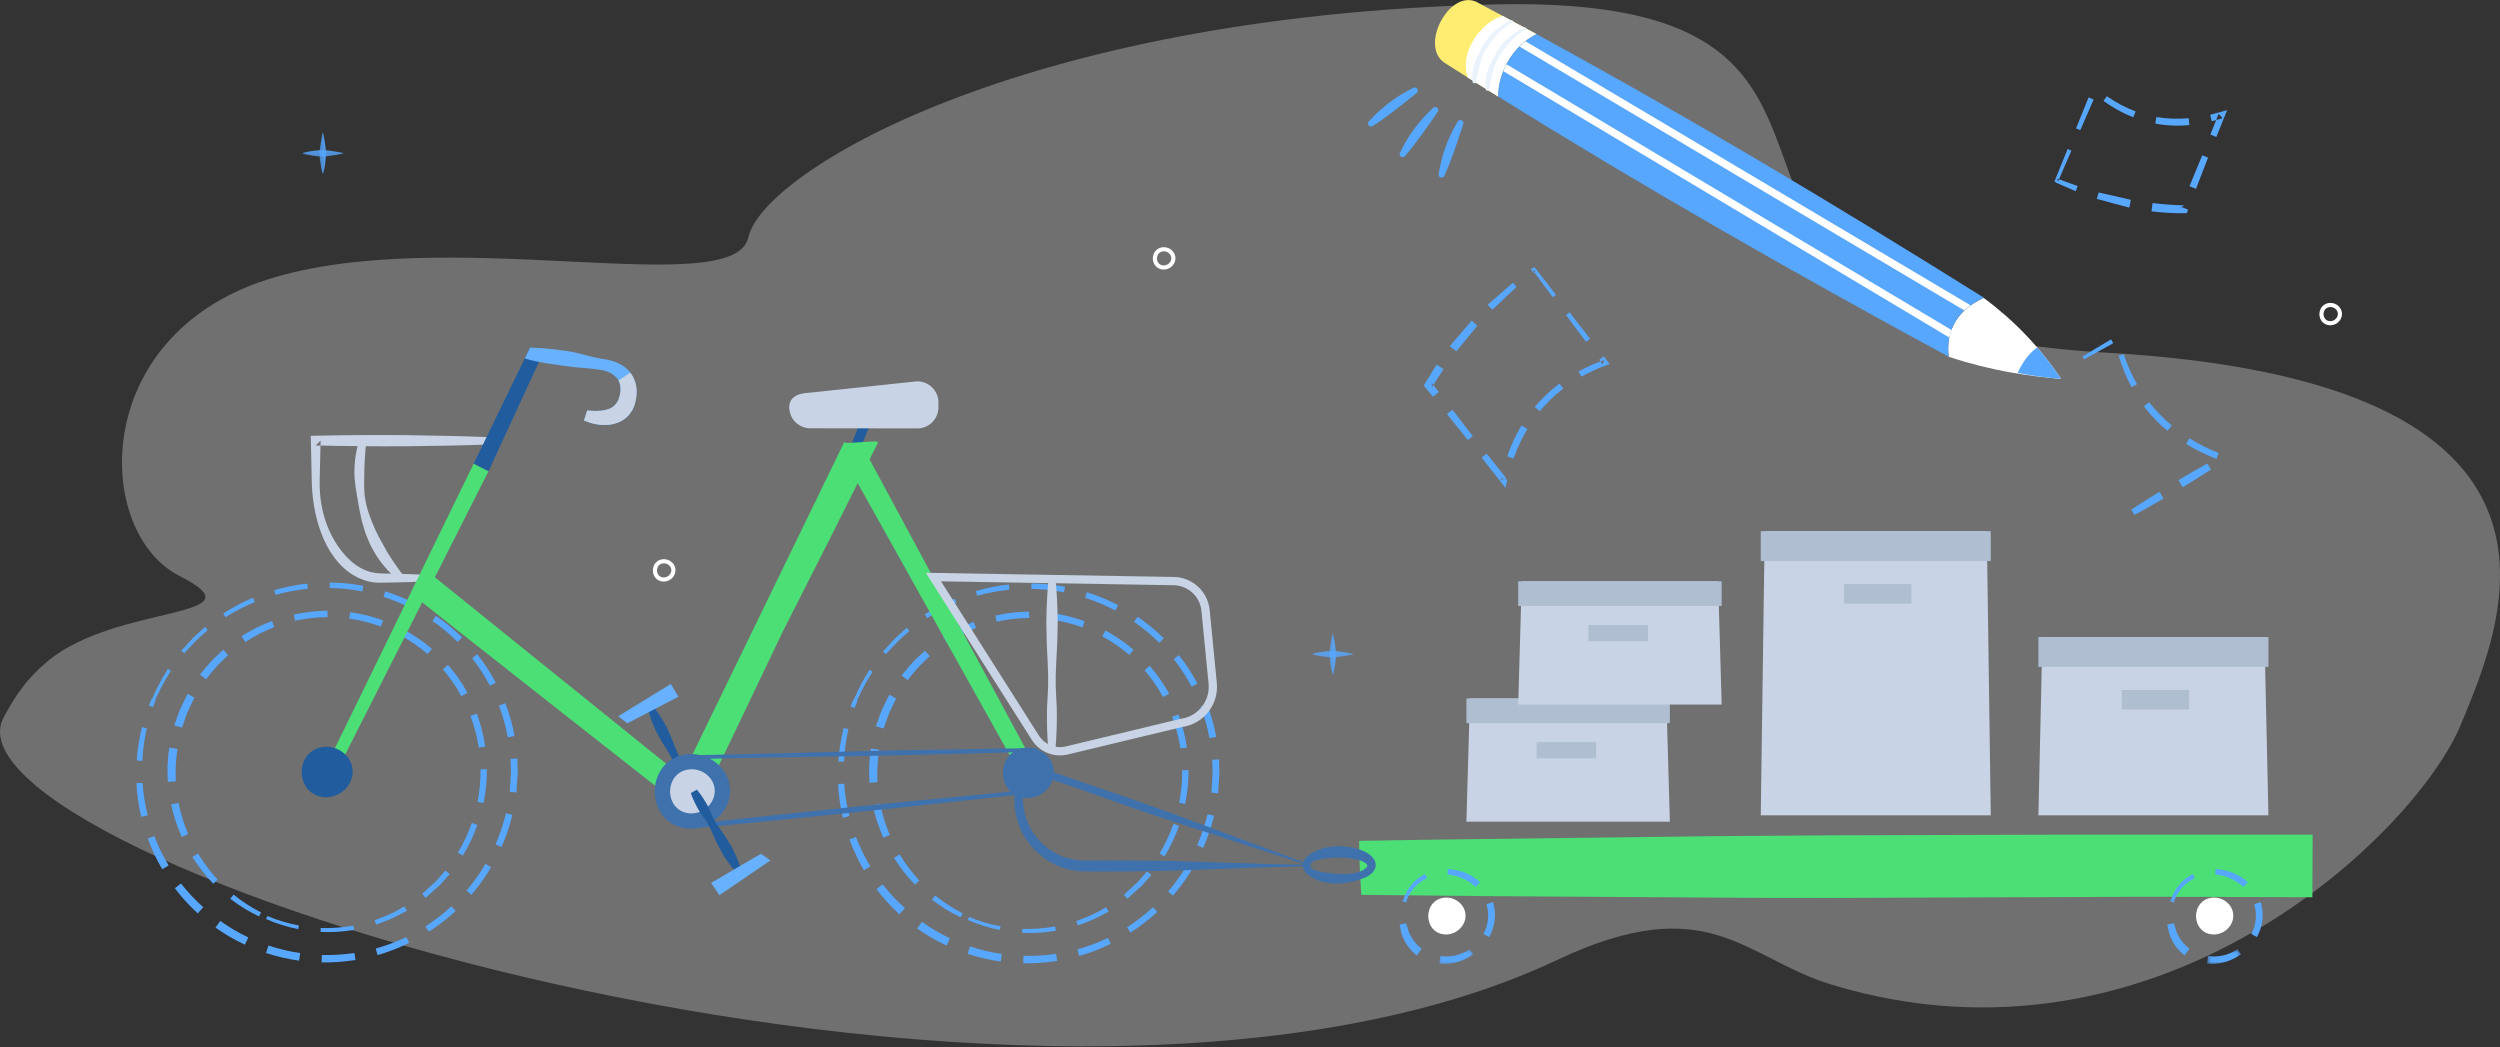 <?xml version="1.0" encoding="UTF-8"?>
<svg width="604px" height="253px" viewBox="0 0 604 253" version="1.1" xmlns="http://www.w3.org/2000/svg" xmlns:xlink="http://www.w3.org/1999/xlink">
    <rect x="0" y="0" width="604" height="253" fill="#333333" stroke="none"/>
    <!-- Generator: Sketch 47.1 (45422) - http://www.bohemiancoding.com/sketch -->
    <title>illu 6</title>
    <desc>Created with Sketch.</desc>
    <defs>
        <polygon id="path-1" points="0.423 4.039 8.609 4.039 8.609 0.484 0.423 0.484"></polygon>
        <polygon id="path-3" points="0.758 4.039 8.944 4.039 8.944 0.484 0.758 0.484 0.758 4.039"></polygon>
        <polygon id="path-5" points="0 232.896 533.385 232.896 533.385 0.019 0 0.019"></polygon>
        <polygon id="path-7" points="1.736 9.965 0.107 9.965 0.107 0.088 1.736 0.088 1.736 9.965"></polygon>
        <polygon id="path-9" points="0.055 1.77 0.055 0.14 9.931 0.14 9.931 1.77 0.055 1.77"></polygon>
        <polygon id="path-11" points="1.736 9.965 0.107 9.965 0.107 0.088 1.736 0.088 1.736 9.965"></polygon>
        <polygon id="path-13" points="0.057 1.77 0.057 0.14 9.931 0.14 9.931 1.77 0.057 1.77"></polygon>
    </defs>
    <g id="Kilt---landing-page" stroke="none" stroke-width="1" fill="none" fill-rule="evenodd">
        <g id="Kilt---Landing---Green" transform="translate(-328, -1688)">
            <g id="illu-6" transform="translate(630, 1814.5) scale(-1, 1) translate(-630, -1814.5) translate(328, 1688)">
                <path d="M603.042,173.157 C601.281,170.022 598.608,164.783 592.33,159.618 C575.544,145.808 540.018,149.589 560.618,139.161 C581.216,128.733 582.589,81.376 539.475,67.561 C496.364,53.747 426.66,73.088 423.195,57.333 C419.728,41.578 357.701,3.952 243.488,1.076 C129.274,-1.8 217.907,78.312 95.493,85.179 C-26.919,92.048 -0.489,150.816 9.389,174.915 C20.046,200.915 82.121,261.915 161.41,237.915 C182.478,231.538 191.128,214.608 227.77,231.915 C354.804,291.915 622.002,206.915 603.042,173.157" id="Fill-1" fill="#FFFFFF" opacity="0.3"></path>
                <g id="Group-273" transform="translate(38, 0)">
                    <path d="M398.212,190.226 C398.733,188.494 399.444,186.857 400.32,185.304 C400.785,184.54 401.314,183.809 401.747,183.031 C402.178,182.25 402.534,181.433 402.861,180.601 L403.836,178.098 C404.184,177.277 404.55,176.462 404.939,175.661 C405.77,174.086 406.718,172.569 407.804,171.122 L409.316,171.887 C408.805,173.623 408.153,175.29 407.387,176.899 C406.975,177.689 406.541,178.468 406.089,179.238 L404.667,181.512 C404.195,182.273 403.751,183.045 403.383,183.859 C403.017,184.67 402.746,185.532 402.41,186.361 C401.69,187.991 400.801,189.538 399.723,190.989 L398.212,190.226 Z" id="Fill-1" fill="#215D9E"></path>
                    <polygon id="Fill-3" fill="#67B1FF" points="403.943 165.253 416.642 173.041 414.451 174.758 402.077 168.315"></polygon>
                    <path d="M464.092,138.825 C466.203,138.756 468.314,138.653 470.426,138.615 L473.594,138.548 C474.651,138.529 475.514,138.445 476.452,138.199 C480.152,137.215 483.066,134.152 485.13,130.732 C487.206,127.258 488.406,123.191 488.688,119.08 C488.864,117.042 488.723,114.936 488.695,112.805 L488.538,106.447 L489.716,107.626 C482.561,107.791 475.405,107.854 468.249,107.823 L457.515,107.66 C453.937,107.585 450.358,107.484 446.781,107.349 L446.779,105.652 C450.357,105.509 453.934,105.398 457.512,105.314 L468.246,105.125 C475.401,105.075 482.557,105.12 489.713,105.267 L490.915,105.291 L490.891,106.444 L490.749,112.803 C490.687,114.905 490.721,117.045 490.517,119.232 C490.097,123.551 489.1,127.871 487.045,131.81 C486.028,133.777 484.685,135.606 483.022,137.16 C481.352,138.693 479.291,139.895 477.019,140.454 C475.911,140.746 474.65,140.818 473.597,140.776 L470.429,140.717 C468.317,140.684 466.205,140.586 464.093,140.524 L464.092,138.825 Z" id="Fill-5" fill="#C8D4E5"></path>
                    <path d="M479.126,106.236 C480.15,109.231 480.485,112.307 480.341,115.394 L480.087,117.689 C479.95,118.447 479.817,119.205 479.714,119.962 C479.428,121.467 479.228,122.985 478.875,124.485 C478.616,126.008 478.098,127.467 477.657,128.955 C477.066,130.384 476.511,131.844 475.698,133.172 C474.192,135.897 472.056,138.21 469.793,140.256 L468.573,139.078 C470.281,136.679 471.991,134.366 473.318,131.81 C474.779,129.346 476.002,126.72 476.921,123.96 C477.408,122.587 477.694,121.149 477.902,119.707 C477.965,118.979 477.997,118.248 478.028,117.523 L478.002,115.339 C477.993,112.45 477.83,109.515 477.493,106.687 L479.126,106.236 Z" id="Fill-7" fill="#C8D4E5"></path>
                    <polygon id="Fill-9" fill="#215D9E" points="363.549 115.269 361.307 116.187 353.895 97.957 356.137 97.038"></polygon>
                    <path d="M370.231,103.474 L344.377,103.506 C341.563,103.509 339.278,101.223 339.274,98.399 L339.273,97.26 C339.269,94.346 341.686,92.019 344.587,92.144 L370.445,94.878 C373.494,95.009 375.744,96.154 375.256,99.178 C374.856,101.651 372.73,103.47 370.231,103.474" id="Fill-11" fill="#C8D4E5"></path>
                    <path d="M359.528,171.065 L359.085,169.922 L358.974,169.636 L358.919,169.494 L358.891,169.422 L358.884,169.405 L358.881,169.396 L358.878,169.391 C358.924,169.37 358.776,169.433 358.98,169.346 L358.979,169.344 L358.964,169.307 L358.717,168.744 C358.382,167.997 358.029,167.256 357.655,166.528 C356.906,165.07 356.078,163.654 355.177,162.286 L355.908,161.806 C356.814,163.208 357.644,164.658 358.39,166.152 C358.766,166.897 359.117,167.654 359.451,168.418 L359.697,168.994 L359.712,169.029 L359.713,169.032 C359.916,168.946 359.771,169.011 359.816,168.992 L359.818,168.996 L359.822,169.005 L359.83,169.023 L359.858,169.094 L359.918,169.241 L360.039,169.53 L360.519,170.691 L359.528,171.065 Z" id="Fill-13" fill="#57A7FF"></path>
                    <path d="M351.979,158.027 L349.248,155.119 C348.794,154.633 348.266,154.224 347.78,153.772 L346.292,152.446 L346.929,151.669 L348.439,153.039 C348.932,153.505 349.465,153.931 349.927,154.43 L352.686,157.428 L351.979,158.027 Z" id="Fill-15" fill="#57A7FF"></path>
                    <path d="M341.987,149.335 C339.745,147.909 337.379,146.684 334.926,145.674 L335.362,144.626 C337.866,145.685 340.277,146.963 342.556,148.443 L341.987,149.335 Z" id="Fill-17" fill="#57A7FF"></path>
                    <path d="M329.912,143.942 C327.36,143.223 324.746,142.729 322.113,142.472 L322.24,141.214 C324.948,141.502 327.626,142.037 330.237,142.799 L329.912,143.942 Z" id="Fill-19" fill="#57A7FF"></path>
                    <path d="M316.822,142.276 C314.178,142.318 311.539,142.597 308.944,143.105 L308.685,141.755 C311.362,141.245 314.084,140.973 316.809,140.96 L316.822,142.276 Z" id="Fill-21" fill="#57A7FF"></path>
                    <path d="M303.825,144.427 C301.308,145.237 298.862,146.266 296.523,147.5 L295.852,146.211 C298.271,144.952 300.802,143.905 303.402,143.086 L303.825,144.427 Z" id="Fill-23" fill="#57A7FF"></path>
                    <path d="M292.002,150.239 C289.825,151.74 287.788,153.432 285.915,155.305 L284.844,154.212 C286.786,152.292 288.91,150.547 291.166,149.011 L292.002,150.239 Z" id="Fill-25" fill="#57A7FF"></path>
                    <path d="M282.411,159.247 C280.782,161.326 279.343,163.554 278.112,165.894 L276.693,165.136 C277.983,162.721 279.487,160.42 281.189,158.277 L282.411,159.247 Z" id="Fill-27" fill="#57A7FF"></path>
                    <path d="M275.931,170.706 C274.982,173.171 274.288,175.73 273.797,178.328 L272.159,178.024 C272.649,175.323 273.409,172.671 274.402,170.112 L275.931,170.706 Z" id="Fill-29" fill="#57A7FF"></path>
                    <path d="M273.133,183.574 L273.066,185.557 C273.034,186.217 273.012,186.878 273.079,187.536 L273.325,191.494 L271.714,191.685 L271.444,187.578 C271.374,186.892 271.394,186.207 271.425,185.522 L271.488,183.465 L273.133,183.574 Z" id="Fill-31" fill="#57A7FF"></path>
                    <path d="M274.245,196.703 C274.86,199.276 275.701,201.795 276.764,204.217 L275.322,204.856 C274.212,202.351 273.332,199.745 272.686,197.08 L274.245,196.703 Z" id="Fill-33" fill="#57A7FF"></path>
                    <path d="M279.176,208.926 C280.518,211.205 282.058,213.37 283.775,215.382 L282.603,216.391 C280.824,214.314 279.224,212.081 277.83,209.727 L279.176,208.926 Z" id="Fill-35" fill="#57A7FF"></path>
                    <path d="M287.435,219.19 C289.38,220.979 291.479,222.605 293.7,224.037 L292.885,225.315 C290.586,223.841 288.414,222.167 286.4,220.323 L287.435,219.19 Z" id="Fill-37" fill="#57A7FF"></path>
                    <path d="M298.311,226.606 C299.517,227.136 300.71,227.708 301.95,228.156 C303.183,228.618 304.437,229.022 305.709,229.371 L305.268,230.961 C303.953,230.586 302.656,230.153 301.381,229.659 C300.1,229.178 298.875,228.575 297.631,228.011 L298.311,226.606 Z" id="Fill-39" fill="#57A7FF"></path>
                    <path d="M310.862,230.454 C313.465,230.84 316.108,231.007 318.733,230.933 L318.773,232.733 C316.033,232.78 313.3,232.577 310.6,232.144 L310.862,230.454 Z" id="Fill-41" fill="#57A7FF"></path>
                    <path d="M323.966,230.479 C326.568,230.1 329.136,229.491 331.627,228.656 L332.22,230.463 C329.616,231.315 326.937,231.931 324.224,232.308 L323.966,230.479 Z" id="Fill-43" fill="#57A7FF"></path>
                    <path d="M336.497,226.694 C338.871,225.568 341.142,224.229 343.278,222.7 L344.426,224.326 C342.184,225.908 339.802,227.29 337.316,228.449 L336.497,226.694 Z" id="Fill-45" fill="#57A7FF"></path>
                    <path d="M347.371,219.407 C348.333,218.511 349.306,217.623 350.194,216.656 C351.094,215.699 351.948,214.697 352.757,213.66 L354.245,214.811 C353.417,215.904 352.541,216.963 351.614,217.977 C350.697,219.003 349.699,219.942 348.708,220.893 L347.371,219.407 Z" id="Fill-47" fill="#57A7FF"></path>
                    <path d="M355.739,209.316 C357.098,207.058 358.257,204.677 359.202,202.21 L360.778,202.803 C359.835,205.376 358.666,207.868 357.286,210.239 L355.739,209.316 Z" id="Fill-49" fill="#57A7FF"></path>
                    <path d="M360.798,197.173 C361.446,194.61 361.867,191.986 362.043,189.346 L363.529,189.435 C363.387,192.169 362.991,194.892 362.357,197.558 L360.798,197.173 Z" id="Fill-51" fill="#57A7FF"></path>
                    <path d="M362.091,184.05 C361.963,181.398 361.609,178.754 361.02,176.164 L362.172,175.886 C362.838,178.532 363.265,181.24 363.461,183.966 L362.091,184.05 Z" id="Fill-53" fill="#57A7FF"></path>
                    <path d="M332.193,222.259 C329.706,223.352 327.096,224.16 324.431,224.685 L324.265,223.807 C326.875,223.327 329.435,222.568 331.878,221.524 L332.193,222.259 Z" id="Fill-55" fill="#57A7FF"></path>
                    <path d="M319.046,225.359 C318.363,225.375 317.687,225.428 317,225.412 C316.321,225.402 315.641,225.378 314.962,225.335 C313.604,225.249 312.252,225.094 310.908,224.868 L311.087,223.837 C312.391,224.071 313.707,224.239 315.03,224.337 C315.692,224.386 316.353,224.42 317.016,224.434 C317.673,224.459 318.339,224.413 318.999,224.406 L319.046,225.359 Z" id="Fill-57" fill="#57A7FF"></path>
                    <path d="M305.618,223.579 C304.349,223.085 303.041,222.681 301.803,222.108 C300.56,221.547 299.347,220.921 298.171,220.231 L298.78,219.197 C299.913,219.879 301.082,220.5 302.28,221.058 C303.474,221.629 304.737,222.031 305.962,222.527 L305.618,223.579 Z" id="Fill-59" fill="#57A7FF"></path>
                    <path d="M293.668,217.145 L290.619,214.406 C290.085,213.974 289.672,213.419 289.202,212.925 L287.83,211.4 L288.874,210.546 L290.184,212.031 C290.634,212.513 291.024,213.054 291.536,213.477 L294.454,216.16 L293.668,217.145 Z" id="Fill-61" fill="#57A7FF"></path>
                    <path d="M284.665,206.93 C283.241,204.592 282.06,202.104 281.141,199.522 L282.499,199.041 C283.367,201.536 284.49,203.943 285.849,206.21 L284.665,206.93 Z" id="Fill-63" fill="#57A7FF"></path>
                    <path d="M279.665,194.246 C279.108,191.562 278.837,188.806 278.853,186.069 L280.385,186.076 C280.353,188.724 280.595,191.357 281.112,193.95 L279.665,194.246 Z" id="Fill-65" fill="#57A7FF"></path>
                    <path d="M279.253,180.591 C279.649,177.87 280.331,175.191 281.285,172.612 L282.807,173.185 C281.878,175.65 281.204,178.215 280.807,180.824 L279.253,180.591 Z" id="Fill-67" fill="#57A7FF"></path>
                    <path d="M283.544,167.603 C284.85,165.184 286.435,162.918 288.243,160.847 L289.482,161.934 C287.759,163.916 286.268,166.098 285.006,168.404 L283.544,167.603 Z" id="Fill-69" fill="#57A7FF"></path>
                    <path d="M292.138,156.981 C294.225,155.186 296.51,153.631 298.93,152.339 L299.681,153.747 C297.366,154.995 295.184,156.495 293.197,158.217 L292.138,156.981 Z" id="Fill-71" fill="#57A7FF"></path>
                    <path d="M303.937,150.102 C306.512,149.164 309.186,148.496 311.902,148.119 L312.115,149.661 C309.511,150.028 306.945,150.677 304.475,151.586 L303.937,150.102 Z" id="Fill-73" fill="#57A7FF"></path>
                    <path d="M317.364,147.762 C320.107,147.791 322.838,148.108 325.51,148.709 L325.182,150.188 C322.614,149.619 319.981,149.321 317.354,149.302 L317.364,147.762 Z" id="Fill-75" fill="#57A7FF"></path>
                    <path d="M330.766,150.248 C333.336,151.204 335.808,152.437 338.122,153.918 L337.211,155.332 C335.014,153.886 332.663,152.676 330.209,151.725 L330.766,150.248 Z" id="Fill-77" fill="#57A7FF"></path>
                    <path d="M342.53,157.196 C343.524,158.147 344.585,159.034 345.512,160.056 C346.453,161.06 347.337,162.118 348.166,163.219 L346.692,164.327 C345.91,163.273 345.072,162.258 344.188,161.285 C343.319,160.299 342.319,159.445 341.384,158.522 L342.53,157.196 Z" id="Fill-79" fill="#57A7FF"></path>
                    <path d="M351.167,167.841 L352.965,171.569 C353.243,172.199 353.441,172.863 353.684,173.509 L354.376,175.461 L352.507,176.017 L351.862,174.16 C351.637,173.545 351.455,172.913 351.195,172.311 L349.515,168.755 L351.167,167.841 Z" id="Fill-81" fill="#57A7FF"></path>
                    <path d="M355.588,180.843 C355.796,182.208 355.941,183.584 355.986,184.964 C356.059,186.341 355.968,187.728 355.919,189.108 L354.006,188.987 C354.028,187.674 354.095,186.368 354.001,185.056 C353.923,183.746 353.805,182.439 353.617,181.141 L355.588,180.843 Z" id="Fill-83" fill="#57A7FF"></path>
                    <path d="M355.138,194.566 C354.557,197.261 353.696,199.891 352.576,202.404 L351.031,201.726 C352.062,199.303 352.843,196.774 353.353,194.194 L355.138,194.566 Z" id="Fill-85" fill="#57A7FF"></path>
                    <path d="M350.001,207.254 C348.546,209.583 346.86,211.769 344.941,213.728 L343.902,212.73 C345.691,210.794 347.291,208.682 348.643,206.418 L350.001,207.254 Z" id="Fill-87" fill="#57A7FF"></path>
                    <path d="M340.855,217.36 C338.69,219.025 336.35,220.459 333.89,221.624 L333.42,220.663 C335.78,219.462 338.008,218.01 340.056,216.343 L340.855,217.36 Z" id="Fill-89" fill="#57A7FF"></path>
                    <path d="M529.044,170.851 L528.602,169.708 L528.491,169.421 L528.436,169.279 L528.408,169.207 L528.402,169.191 L528.399,169.181 L528.398,169.176 C528.442,169.156 528.294,169.218 528.497,169.131 L528.497,169.129 L528.481,169.092 L528.234,168.528 C527.898,167.782 527.547,167.041 527.171,166.312 C526.424,164.856 525.596,163.438 524.694,162.072 L525.426,161.591 C526.331,162.994 527.161,164.444 527.908,165.937 C528.284,166.681 528.635,167.439 528.968,168.204 L529.215,168.779 L529.229,168.815 L529.231,168.816 C529.433,168.732 529.288,168.795 529.333,168.776 L529.335,168.781 L529.339,168.789 L529.346,168.807 L529.376,168.88 L529.436,169.026 L529.557,169.314 L530.037,170.476 L529.044,170.851 Z" id="Fill-91" fill="#57A7FF"></path>
                    <path d="M521.497,157.812 L518.765,154.905 C518.311,154.419 517.783,154.009 517.298,153.558 L515.81,152.23 L516.447,151.453 L517.956,152.824 C518.45,153.291 518.983,153.715 519.443,154.216 L522.204,157.213 L521.497,157.812 Z" id="Fill-93" fill="#57A7FF"></path>
                    <path d="M511.505,149.119 C509.263,147.693 506.896,146.47 504.444,145.459 L504.88,144.41 C507.383,145.469 509.795,146.747 512.074,148.228 L511.505,149.119 Z" id="Fill-95" fill="#57A7FF"></path>
                    <path d="M499.43,143.726 C496.878,143.009 494.264,142.515 491.632,142.258 L491.758,141 C494.465,141.288 497.144,141.823 499.754,142.585 L499.43,143.726 Z" id="Fill-97" fill="#57A7FF"></path>
                    <path d="M486.34,142.062 C483.696,142.104 481.057,142.381 478.462,142.891 L478.203,141.54 C480.879,141.031 483.602,140.757 486.327,140.744 L486.34,142.062 Z" id="Fill-99" fill="#57A7FF"></path>
                    <path d="M473.342,144.213 C470.825,145.023 468.379,146.052 466.041,147.286 L465.37,145.996 C467.789,144.738 470.318,143.69 472.92,142.872 L473.342,144.213 Z" id="Fill-101" fill="#57A7FF"></path>
                    <path d="M461.52,150.024 C459.342,151.525 457.306,153.218 455.433,155.091 L454.362,153.996 C456.303,152.078 458.427,150.332 460.684,148.797 L461.52,150.024 Z" id="Fill-103" fill="#57A7FF"></path>
                    <path d="M451.929,159.032 C450.3,161.112 448.86,163.34 447.63,165.678 L446.21,164.921 C447.501,162.505 449.005,160.206 450.706,158.061 L451.929,159.032 Z" id="Fill-105" fill="#57A7FF"></path>
                    <path d="M445.447,170.492 C444.5,172.957 443.806,175.516 443.315,178.113 L441.677,177.808 C442.166,175.108 442.927,172.457 443.92,169.898 L445.447,170.492 Z" id="Fill-107" fill="#57A7FF"></path>
                    <path d="M442.651,183.36 L442.584,185.341 C442.552,186.002 442.53,186.663 442.597,187.322 L442.843,191.279 L441.231,191.471 L440.962,187.363 C440.892,186.678 440.912,185.993 440.943,185.306 L441.006,183.249 L442.651,183.36 Z" id="Fill-109" fill="#57A7FF"></path>
                    <path d="M443.763,196.489 C444.378,199.06 445.219,201.579 446.282,204.001 L444.839,204.642 C443.73,202.135 442.85,199.529 442.204,196.865 L443.763,196.489 Z" id="Fill-111" fill="#57A7FF"></path>
                    <path d="M448.694,208.712 C450.035,210.991 451.576,213.154 453.293,215.167 L452.119,216.175 C450.341,214.099 448.741,211.867 447.348,209.511 L448.694,208.712 Z" id="Fill-113" fill="#57A7FF"></path>
                    <path d="M456.951,218.974 C458.898,220.764 460.996,222.389 463.217,223.822 L462.401,225.099 C460.104,223.625 457.932,221.953 455.918,220.109 L456.951,218.974 Z" id="Fill-115" fill="#57A7FF"></path>
                    <path d="M467.829,226.39 C469.035,226.92 470.226,227.493 471.466,227.941 C472.701,228.404 473.955,228.808 475.227,229.155 L474.786,230.746 C473.471,230.371 472.173,229.937 470.899,229.445 C469.617,228.964 468.392,228.36 467.147,227.796 L467.829,226.39 Z" id="Fill-117" fill="#57A7FF"></path>
                    <path d="M480.378,230.239 C482.983,230.626 485.626,230.793 488.25,230.719 L488.291,232.518 C485.549,232.566 482.818,232.361 480.118,231.93 L480.378,230.239 Z" id="Fill-119" fill="#57A7FF"></path>
                    <path d="M493.484,230.263 C496.085,229.885 498.653,229.276 501.144,228.44 L501.738,230.247 C499.134,231.1 496.454,231.717 493.741,232.093 L493.484,230.263 Z" id="Fill-121" fill="#57A7FF"></path>
                    <path d="M506.015,226.479 C508.389,225.354 510.66,224.015 512.796,222.485 L513.943,224.11 C511.701,225.693 509.32,227.076 506.834,228.234 L506.015,226.479 Z" id="Fill-123" fill="#57A7FF"></path>
                    <path d="M516.889,219.191 C517.852,218.297 518.824,217.408 519.712,216.441 C520.611,215.483 521.466,214.483 522.275,213.445 L523.763,214.595 C522.935,215.688 522.059,216.749 521.132,217.763 C520.215,218.788 519.217,219.728 518.225,220.677 L516.889,219.191 Z" id="Fill-125" fill="#57A7FF"></path>
                    <path d="M525.255,209.102 C526.616,206.843 527.775,204.462 528.719,201.995 L530.296,202.589 C529.354,205.162 528.184,207.654 526.803,210.024 L525.255,209.102 Z" id="Fill-127" fill="#57A7FF"></path>
                    <path d="M530.315,196.959 C530.963,194.395 531.385,191.772 531.56,189.132 L533.046,189.219 C532.905,191.955 532.509,194.678 531.874,197.344 L530.315,196.959 Z" id="Fill-129" fill="#57A7FF"></path>
                    <path d="M531.609,183.834 C531.481,181.182 531.127,178.539 530.538,175.949 L531.69,175.671 C532.356,178.317 532.783,181.026 532.978,183.751 L531.609,183.834 Z" id="Fill-131" fill="#57A7FF"></path>
                    <path d="M501.711,222.044 C499.223,223.138 496.614,223.946 493.949,224.471 L493.783,223.593 C496.392,223.111 498.952,222.352 501.396,221.31 L501.711,222.044 Z" id="Fill-133" fill="#57A7FF"></path>
                    <path d="M488.564,225.144 C487.881,225.16 487.205,225.214 486.518,225.196 C485.837,225.188 485.158,225.164 484.48,225.12 C483.122,225.035 481.769,224.879 480.426,224.652 L480.603,223.621 C481.909,223.857 483.225,224.024 484.548,224.123 C485.208,224.172 485.871,224.204 486.534,224.22 C487.191,224.244 487.855,224.199 488.515,224.192 L488.564,225.144 Z" id="Fill-135" fill="#57A7FF"></path>
                    <path d="M475.136,223.365 C473.867,222.871 472.559,222.466 471.32,221.894 C470.078,221.332 468.865,220.705 467.688,220.017 L468.297,218.983 C469.43,219.664 470.599,220.286 471.798,220.844 C472.992,221.413 474.255,221.815 475.48,222.312 L475.136,223.365 Z" id="Fill-137" fill="#57A7FF"></path>
                    <path d="M463.185,216.93 L460.136,214.191 C459.603,213.758 459.191,213.205 458.72,212.709 L457.346,211.184 L458.391,210.332 L459.702,211.815 C460.152,212.299 460.543,212.84 461.053,213.261 L463.972,215.946 L463.185,216.93 Z" id="Fill-139" fill="#57A7FF"></path>
                    <path d="M454.182,206.715 C452.759,204.376 451.577,201.89 450.659,199.308 L452.017,198.827 C452.884,201.322 454.008,203.729 455.367,205.996 L454.182,206.715 Z" id="Fill-141" fill="#57A7FF"></path>
                    <path d="M449.183,194.032 C448.626,191.348 448.355,188.591 448.371,185.854 L449.903,185.862 C449.871,188.508 450.112,191.143 450.63,193.736 L449.183,194.032 Z" id="Fill-143" fill="#57A7FF"></path>
                    <path d="M448.771,180.375 C449.166,177.655 449.848,174.976 450.802,172.396 L452.325,172.97 C451.395,175.436 450.722,178.001 450.325,180.608 L448.771,180.375 Z" id="Fill-145" fill="#57A7FF"></path>
                    <path d="M453.062,167.389 C454.368,164.97 455.952,162.703 457.761,160.632 L458.999,161.72 C457.277,163.702 455.786,165.884 454.523,168.189 L453.062,167.389 Z" id="Fill-147" fill="#57A7FF"></path>
                    <path d="M461.655,156.765 C463.741,154.972 466.026,153.417 468.447,152.123 L469.199,153.533 C466.882,154.781 464.702,156.279 462.716,158.001 L461.655,156.765 Z" id="Fill-149" fill="#57A7FF"></path>
                    <path d="M473.455,149.888 C476.03,148.948 478.704,148.282 481.42,147.905 L481.633,149.445 C479.029,149.814 476.463,150.463 473.993,151.372 L473.455,149.888 Z" id="Fill-151" fill="#57A7FF"></path>
                    <path d="M486.881,147.547 C489.624,147.575 492.356,147.894 495.028,148.493 L494.699,149.974 C492.131,149.405 489.499,149.107 486.872,149.088 L486.881,147.547 Z" id="Fill-153" fill="#57A7FF"></path>
                    <path d="M500.284,150.033 C502.853,150.99 505.326,152.222 507.639,153.702 L506.728,155.117 C504.532,153.67 502.181,152.461 499.727,151.509 L500.284,150.033 Z" id="Fill-155" fill="#57A7FF"></path>
                    <path d="M512.048,156.982 C513.042,157.933 514.102,158.82 515.03,159.842 C515.971,160.846 516.855,161.903 517.684,163.005 L516.21,164.113 C515.427,163.058 514.59,162.043 513.706,161.069 C512.837,160.084 511.836,159.23 510.9,158.307 L512.048,156.982 Z" id="Fill-157" fill="#57A7FF"></path>
                    <path d="M520.685,167.627 L522.483,171.355 C522.761,171.985 522.959,172.648 523.201,173.295 L523.896,175.247 L522.025,175.803 L521.38,173.945 C521.154,173.331 520.973,172.698 520.713,172.096 L519.033,168.54 L520.685,167.627 Z" id="Fill-159" fill="#57A7FF"></path>
                    <path d="M525.106,180.629 C525.315,181.994 525.459,183.369 525.504,184.75 C525.577,186.127 525.485,187.512 525.437,188.892 L523.524,188.771 C523.545,187.46 523.612,186.154 523.518,184.841 C523.441,183.532 523.323,182.224 523.135,180.925 L525.106,180.629 Z" id="Fill-161" fill="#57A7FF"></path>
                    <path d="M524.656,194.351 C524.075,197.047 523.214,199.676 522.094,202.188 L520.549,201.511 C521.58,199.088 522.361,196.559 522.87,193.979 L524.656,194.351 Z" id="Fill-163" fill="#57A7FF"></path>
                    <path d="M519.519,207.038 C518.064,209.367 516.376,211.553 514.459,213.513 L513.418,212.515 C515.209,210.58 516.808,208.466 518.161,206.203 L519.519,207.038 Z" id="Fill-165" fill="#57A7FF"></path>
                    <path d="M510.373,217.145 C508.206,218.811 505.868,220.243 503.408,221.41 L502.937,220.448 C505.297,219.248 507.526,217.796 509.573,216.129 L510.373,217.145 Z" id="Fill-167" fill="#57A7FF"></path>
                    <path d="M465.964,143.12 L463.65,138.135 L463.238,137.613 L462.719,138.026 L401.269,187.567 L362.256,107.274 L362.017,106.795 L361.538,107.036 L354.337,106.619 L353.846,106.865 L354.093,107.362 L365.389,129.93 L376.794,152.424 L398.24,197.288 C398.24,197.288 454.62,153.03 465.857,144.059 L466.379,143.643 L465.964,143.12 Z" id="Fill-169" fill="#4BDF75"></path>
                    <path d="M407.295,188.044 C406.939,186.998 406.396,185.975 405.622,185.081 C404.85,184.191 403.853,183.436 402.705,182.942 C401.562,182.445 400.29,182.188 399.023,182.181 C397.755,182.18 396.479,182.427 395.324,182.911 C394.166,183.393 393.118,184.085 392.247,184.929 C391.381,185.774 390.695,186.777 390.242,187.863 C389.783,188.947 389.583,190.116 389.612,191.267 C389.669,193.575 390.719,195.811 392.433,197.439 L393.101,198.029 L393.825,198.558 C394.083,198.715 394.336,198.878 394.599,199.028 C394.873,199.161 395.144,199.302 395.423,199.426 C396.55,199.908 397.794,200.183 399.046,200.197 C400.295,200.208 401.558,199.969 402.691,199.479 C403.83,198.997 404.825,198.252 405.596,197.372 C406.37,196.489 406.918,195.474 407.276,194.433 C407.635,193.392 407.81,192.317 407.817,191.244 C407.817,190.168 407.652,189.091 407.295,188.044" id="Fill-171" fill="#3F72AC"></path>
                    <polygon id="Fill-173" fill="#4BDF75" points="315.676 185.62 319.187 187.594 360.662 113.364 357.147 108.696"></polygon>
                    <polygon id="Fill-175" fill="#4BDF75" points="487.404 185.52 451.56 112.021 447.963 113.835 485.15 187.332"></polygon>
                    <path d="M492.761,184.385 C492.52,183.677 492.151,182.984 491.627,182.379 C491.105,181.777 490.43,181.266 489.653,180.931 C488.878,180.595 488.018,180.422 487.159,180.415 C486.3,180.414 485.436,180.582 484.654,180.909 C483.87,181.235 483.161,181.705 482.57,182.275 C481.984,182.849 481.518,183.527 481.212,184.263 C480.901,184.996 480.767,185.789 480.786,186.567 C480.825,188.132 481.537,189.645 482.695,190.749 L483.149,191.146 L483.64,191.505 C483.814,191.612 483.986,191.722 484.164,191.823 C484.348,191.913 484.532,192.01 484.722,192.093 C485.484,192.421 486.326,192.604 487.174,192.616 C488.02,192.623 488.875,192.461 489.644,192.13 C490.415,191.803 491.087,191.299 491.611,190.701 C492.134,190.104 492.506,189.416 492.747,188.713 C492.991,188.006 493.109,187.278 493.113,186.551 C493.115,185.824 493.002,185.094 492.761,184.385" id="Fill-177" fill="#215D9E"></path>
                    <path d="M315.481,180.743 C322.468,180.811 329.453,180.929 336.438,181.058 C343.423,181.197 350.411,181.272 357.394,181.474 L378.347,182.006 C385.333,182.205 392.318,182.341 399.303,182.461 L399.798,182.469 L399.775,182.969 L399.034,199.617 L399.01,200.198 L398.425,200.142 C384.954,198.857 371.492,197.49 358.03,196.11 C351.296,195.441 344.576,194.669 337.847,193.952 L317.672,191.723 L317.756,190.878 L337.965,192.795 C344.698,193.458 351.437,194.067 358.166,194.779 C371.627,196.162 385.087,197.559 398.538,199.037 L397.929,199.562 L398.809,182.922 L399.283,183.43 C392.298,183.251 385.313,183.094 378.326,182.996 L357.37,182.639 C350.384,182.545 343.4,182.324 336.417,182.165 C329.431,181.999 322.446,181.822 315.463,181.591 L315.481,180.743 Z" id="Fill-179" fill="#3F72AC"></path>
                    <polygon id="Fill-181" fill="#215D9E" points="447.964 113.835 451.561 112.021 437.945 83.971 434.847 85.413"></polygon>
                    <path d="M340.49,139.417 L282.415,140.391 C278.428,140.457 275.124,143.515 274.735,147.495 L273.014,165.081 C272.554,169.781 275.877,174.003 280.538,174.645 L308.246,181.309 C311.183,182.017 314.245,180.774 315.868,178.215 L340.49,139.417 Z" id="Stroke-183" stroke="#C8D4E5" stroke-width="2"></path>
                    <path d="M311.027,181.218 C310.709,177.773 310.618,174.327 310.69,170.882 C310.762,169.159 310.902,167.435 310.94,165.712 C310.971,163.989 310.92,162.266 310.835,160.544 L310.579,155.376 C310.519,153.651 310.478,151.93 310.464,150.206 C310.496,146.76 310.66,143.315 310.975,139.868 L312.668,139.866 C312.993,143.311 313.165,146.757 313.205,150.202 C313.194,151.926 313.159,153.649 313.103,155.372 L312.859,160.541 C312.781,162.265 312.733,163.986 312.77,165.71 C312.81,167.433 312.955,169.156 313.03,170.878 C313.112,174.324 313.029,177.769 312.72,181.217 L311.027,181.218 Z" id="Fill-185" fill="#C8D4E5"></path>
                    <path d="M439.221,86.6 C435.908,87.651 430.769,88.241 427.355,88.697 C425.64,88.876 423.912,88.953 422.205,89.183 L420.93,89.381 L420.299,89.493 C420.129,89.517 419.964,89.566 419.787,89.61 C419.086,89.812 418.411,90.138 417.854,90.538 C417.3,90.947 416.858,91.419 416.552,91.924 C416.275,92.445 416.116,92.997 416.084,93.596 C415.994,94.772 416.33,96.33 416.907,97.189 C417.453,98.064 418.287,98.747 419.675,99.031 C420.985,99.37 422.652,99.318 424.133,99.17 L424.911,101.594 C423.095,102.362 421.277,102.79 419.178,102.648 C418.15,102.586 417.054,102.294 416.01,101.784 C415.491,101.499 414.983,101.19 414.557,100.75 C414.088,100.357 413.736,99.875 413.417,99.369 C413.067,98.875 412.914,98.335 412.687,97.807 C412.499,97.278 412.436,96.755 412.318,96.227 C412.209,95.703 412.227,95.169 412.187,94.642 C412.189,94.104 412.256,93.546 412.348,93.003 C412.598,91.899 413.085,90.823 413.785,89.922 C414.5,89.034 415.393,88.374 416.315,87.91 C417.238,87.433 418.185,87.14 419.15,86.927 C419.392,86.877 419.646,86.834 419.903,86.797 L420.54,86.693 L421.807,86.459 C423.486,86.113 425.145,85.612 426.818,85.216 C430.178,84.519 434.486,84.073 437.946,83.972 L439.221,86.6 Z" id="Fill-187" fill="#67B1FF"></path>
                    <path d="M424.133,99.17 C422.652,99.318 420.985,99.37 419.674,99.031 C418.288,98.748 417.452,98.064 416.906,97.189 C416.332,96.33 415.995,94.771 416.084,93.596 C416.116,92.997 416.276,92.445 416.554,91.924 C416.558,91.917 416.564,91.911 416.568,91.905 L413.708,90.033 C413.054,90.91 412.589,91.942 412.347,93.002 C412.256,93.546 412.189,94.104 412.186,94.642 C412.227,95.169 412.209,95.703 412.318,96.227 C412.436,96.754 412.499,97.278 412.687,97.807 C412.913,98.335 413.066,98.875 413.417,99.369 C413.736,99.875 414.087,100.357 414.557,100.75 C414.982,101.19 415.492,101.498 416.01,101.784 C417.055,102.294 418.15,102.586 419.179,102.648 C421.276,102.789 423.096,102.361 424.911,101.594 L424.133,99.17 Z" id="Fill-189" fill="#C8D4E5"></path>
                    <path d="M403.798,189.326 C403.588,188.705 403.266,188.099 402.807,187.569 C402.35,187.042 401.758,186.595 401.079,186.302 C400.4,186.008 399.648,185.856 398.896,185.851 C398.145,185.85 397.39,185.998 396.705,186.283 C396.018,186.568 395.397,186.979 394.882,187.48 C394.368,187.981 393.962,188.574 393.693,189.219 C393.422,189.86 393.303,190.553 393.32,191.236 C393.355,192.605 393.978,193.928 394.992,194.893 L395.386,195.242 L395.817,195.556 C395.969,195.649 396.119,195.746 396.276,195.834 C396.438,195.914 396.599,195.997 396.764,196.07 C397.431,196.357 398.168,196.518 398.91,196.528 C399.65,196.533 400.398,196.392 401.071,196.101 C401.746,195.816 402.334,195.374 402.791,194.852 C403.25,194.331 403.575,193.729 403.787,193.112 C404,192.495 404.104,191.858 404.106,191.221 C404.106,190.586 404.008,189.946 403.798,189.326" id="Fill-191" fill="#C8D4E5"></path>
                    <path d="M399.108,191.608 C398.506,193.314 397.717,194.914 396.766,196.423 C396.265,197.162 395.703,197.866 395.232,198.624 C394.765,199.382 394.371,200.183 394.003,200.999 L392.908,203.451 C392.523,204.256 392.118,205.049 391.693,205.831 C390.786,207.365 389.765,208.834 388.611,210.227 L387.138,209.391 C387.732,207.68 388.462,206.047 389.306,204.478 C389.754,203.708 390.225,202.951 390.713,202.204 L392.243,199.999 C392.751,199.264 393.232,198.513 393.639,197.72 C394.043,196.925 394.355,196.079 394.729,195.267 C395.529,193.672 396.489,192.169 397.635,190.772 L399.108,191.608 Z" id="Fill-193" fill="#215D9E"></path>
                    <polygon id="Fill-195" fill="#67B1FF" points="392.186 216.276 379.876 207.885 382.146 206.274 394.197 213.307"></polygon>
                    <path d="M323.345,184.599 C323.105,183.893 322.737,183.199 322.213,182.593 C321.691,181.992 321.014,181.48 320.238,181.146 C319.462,180.81 318.602,180.636 317.743,180.629 C316.885,180.629 316.022,180.798 315.238,181.125 C314.455,181.451 313.745,181.919 313.156,182.491 C312.568,183.063 312.104,183.742 311.798,184.478 C311.487,185.212 311.351,186.003 311.372,186.783 C311.409,188.347 312.122,189.859 313.281,190.964 L313.734,191.361 L314.224,191.72 C314.398,191.826 314.57,191.936 314.749,192.039 C314.934,192.129 315.118,192.224 315.307,192.309 C316.069,192.635 316.911,192.819 317.759,192.83 C318.606,192.837 319.459,192.675 320.228,192.344 C321,192.017 321.673,191.514 322.195,190.917 C322.718,190.319 323.09,189.632 323.333,188.927 C323.576,188.221 323.695,187.494 323.699,186.767 C323.699,186.038 323.586,185.31 323.345,184.599" id="Fill-197" fill="#3F72AC"></path>
                    <path d="M250.412,208.922 C257.915,208.802 265.264,208.59 272.492,208.345 L283.245,208.003 L293.871,207.873 C297.396,207.85 301.025,207.941 304.511,207.891 C307.883,207.789 311.201,206.465 313.744,204.205 C315.02,203.085 316.115,201.748 316.961,200.26 C317.786,198.763 318.355,197.125 318.64,195.433 C318.817,194.583 318.826,193.741 318.875,192.851 L318.909,190.092 L318.944,184.573 L320.218,185.484 L311.523,188.441 L302.891,191.47 C297.164,193.508 291.52,195.526 285.76,197.424 C280.038,199.345 274.147,201.184 268.293,203.096 L250.412,208.922 Z M248.743,209.201 L266.027,202.783 C271.893,200.613 277.721,198.37 283.722,196.211 C289.684,194.029 295.762,191.964 301.754,189.921 L310.705,186.828 L319.59,183.663 L320.856,183.212 L320.865,184.573 L320.9,190.092 L320.935,192.851 C320.908,193.797 320.915,194.803 320.74,195.763 C320.462,197.701 319.855,199.599 318.945,201.346 C318.015,203.081 316.794,204.659 315.342,205.99 C312.454,208.668 308.602,210.346 304.634,210.513 C300.793,210.605 297.087,210.551 293.278,210.542 L281.906,210.338 L270.661,209.922 C263.222,209.63 255.906,209.368 248.743,209.201 L248.743,209.201 Z" id="Fill-199" fill="#3F72AC"></path>
                    <path d="M236.223,203.134 C217.273,202.766 198.321,202.623 179.371,202.358 L150.944,202.004 L122.517,201.81 L65.661,201.647 L8.805,201.657 L7.267,201.657 L7.274,203.183 L7.327,215.298 L7.334,216.775 L8.795,216.771 C27.838,216.716 46.852,216.589 65.923,216.732 L123.181,216.935 C142.289,216.981 161.286,216.782 180.291,216.675 L208.776,216.491 L237.113,216.199 C237.362,212.436 237.579,208.45 237.605,204.53 L237.616,203.162 L236.223,203.134 Z" id="Fill-201" fill="#4BDF75"></path>
                    <path d="M40.741,217.725 C39.881,215.267 38.058,213.202 35.73,212.18 L36.207,211.161 C38.778,212.413 40.687,214.802 41.495,217.469 L40.741,217.725 Z" id="Fill-203" fill="#57A7FF"></path>
                    <path d="M30.779,211.317 C28.245,211.465 25.821,212.576 23.997,214.298 L22.925,213.132 C25.05,211.192 27.869,210.056 30.716,209.975 L30.779,211.317 Z" id="Fill-205" fill="#57A7FF"></path>
                    <path d="M21.39,218.451 C20.632,220.797 20.904,223.453 22.105,225.646 L20.732,226.402 C19.316,223.881 18.918,220.754 19.796,217.947 L21.39,218.451 Z" id="Fill-207" fill="#57A7FF"></path>
                    <g id="Group-211" transform="translate(24.151, 228.858)">
                        <mask id="mask-2" fill="white">
                            <use xlink:href="#path-1"></use>
                        </mask>
                        <g id="Clip-210"></g>
                        <path d="M1.313,0.484 L1.429,0.57 L1.378,0.536 C1.915,0.869 2.464,1.175 3.039,1.416 C3.596,1.666 4.185,1.856 4.782,1.989 C5.379,2.118 5.987,2.198 6.595,2.221 C7.2,2.258 7.801,2.16 8.402,2.129 L8.609,4.006 C7.894,4.016 7.177,4.082 6.466,3.992 C5.758,3.922 5.059,3.785 4.378,3.594 C3.698,3.399 3.029,3.17 2.394,2.857 C1.759,2.564 1.168,2.207 0.591,1.829 L0.551,1.802 L0.54,1.795 L0.423,1.709 L1.313,0.484 Z" id="Fill-209" fill="#57A7FF" mask="url(#mask-2)"></path>
                    </g>
                    <path d="M37.012,229.206 C37.99,228.498 38.822,227.6 39.446,226.542 C39.761,226.017 40.025,225.457 40.24,224.874 L40.774,223.079 L42.386,223.342 L41.932,225.465 C41.708,226.153 41.419,226.827 41.068,227.472 C40.369,228.759 39.395,229.929 38.213,230.826 L37.012,229.206 Z" id="Fill-212" fill="#57A7FF"></path>
                    <polygon id="Fill-214" fill="#57A7FF" points="40.702 218.043 40.636 217.761 41.601 217.432 41.721 217.727"></polygon>
                    <path d="M35.188,219.761 C35.012,219.244 34.744,218.737 34.362,218.295 C33.981,217.855 33.487,217.481 32.921,217.235 C32.354,216.988 31.727,216.862 31.099,216.856 C30.471,216.855 29.841,216.977 29.269,217.214 C28.696,217.453 28.175,217.795 27.746,218.212 C27.316,218.629 26.976,219.125 26.752,219.662 C26.523,220.198 26.424,220.776 26.438,221.346 C26.464,222.488 26.984,223.595 27.829,224.402 L28.159,224.693 L28.517,224.955 C28.645,225.033 28.769,225.115 28.9,225.188 C29.035,225.254 29.169,225.325 29.307,225.387 C29.864,225.626 30.479,225.762 31.099,225.771 C31.717,225.776 32.341,225.659 32.903,225.417 C33.468,225.179 33.959,224.811 34.342,224.376 C34.724,223.94 34.996,223.437 35.175,222.924 C35.353,222.408 35.439,221.876 35.443,221.346 C35.444,220.814 35.364,220.281 35.188,219.761" id="Fill-216" fill="#FFFFFF"></path>
                    <path d="M226.232,217.725 C225.372,215.267 223.549,213.202 221.221,212.18 L221.699,211.161 C224.269,212.413 226.179,214.802 226.986,217.469 L226.232,217.725 Z" id="Fill-218" fill="#57A7FF"></path>
                    <path d="M216.27,211.317 C213.736,211.465 211.313,212.576 209.488,214.298 L208.416,213.132 C210.541,211.192 213.36,210.056 216.207,209.975 L216.27,211.317 Z" id="Fill-220" fill="#57A7FF"></path>
                    <path d="M206.881,218.451 C206.123,220.797 206.395,223.453 207.596,225.646 L206.224,226.402 C204.807,223.881 204.41,220.754 205.287,217.947 L206.881,218.451 Z" id="Fill-222" fill="#57A7FF"></path>
                    <g id="Group-226" transform="translate(209.307, 228.858)">
                        <mask id="mask-4" fill="white">
                            <use xlink:href="#path-3"></use>
                        </mask>
                        <g id="Clip-225"></g>
                        <path d="M1.648,0.484 L1.765,0.57 L1.714,0.536 C2.25,0.869 2.799,1.175 3.375,1.416 C3.932,1.666 4.521,1.856 5.118,1.989 C5.715,2.118 6.323,2.198 6.93,2.221 C7.535,2.258 8.137,2.16 8.738,2.129 L8.944,4.006 C8.229,4.016 7.513,4.082 6.802,3.992 C6.093,3.922 5.394,3.785 4.714,3.594 C4.034,3.399 3.364,3.17 2.729,2.857 C2.095,2.564 1.503,2.207 0.926,1.829 L0.886,1.802 L0.875,1.795 L0.758,1.709 L1.648,0.484 Z" id="Fill-224" fill="#57A7FF" mask="url(#mask-4)"></path>
                    </g>
                    <path d="M222.503,229.206 C223.481,228.498 224.313,227.6 224.937,226.542 C225.252,226.017 225.517,225.457 225.731,224.874 L226.265,223.079 L227.877,223.342 L227.423,225.465 C227.199,226.153 226.911,226.827 226.559,227.472 C225.86,228.759 224.886,229.929 223.704,230.826 L222.503,229.206 Z" id="Fill-227" fill="#57A7FF"></path>
                    <polygon id="Fill-229" fill="#57A7FF" points="226.193 218.043 226.127 217.761 227.092 217.432 227.213 217.727"></polygon>
                    <path d="M220.679,219.761 C220.504,219.244 220.235,218.737 219.853,218.295 C219.472,217.855 218.978,217.481 218.412,217.235 C217.846,216.988 217.218,216.862 216.59,216.856 C215.962,216.855 215.333,216.977 214.76,217.214 C214.187,217.453 213.666,217.795 213.237,218.212 C212.808,218.629 212.467,219.125 212.243,219.662 C212.015,220.198 211.915,220.776 211.929,221.346 C211.956,222.488 212.475,223.595 213.32,224.402 L213.65,224.693 L214.008,224.955 C214.136,225.033 214.261,225.115 214.391,225.188 C214.526,225.254 214.66,225.325 214.799,225.387 C215.355,225.626 215.97,225.762 216.59,225.771 C217.208,225.776 217.832,225.659 218.394,225.417 C218.959,225.179 219.45,224.811 219.833,224.376 C220.215,223.94 220.488,223.437 220.666,222.924 C220.844,222.408 220.93,221.876 220.934,221.346 C220.936,220.814 220.855,220.281 220.679,219.761" id="Fill-231" fill="#FFFFFF"></path>
                    <path d="M249.577,209.061 C249.579,208.806 249.206,208.365 248.63,208.097 C248.069,207.82 247.401,207.633 246.721,207.519 C245.354,207.295 243.941,207.205 242.527,207.2 C241.114,207.194 239.694,207.309 238.365,207.624 C237.698,207.762 237.05,207.974 236.524,208.256 C235.98,208.535 235.662,208.913 235.642,209.061 C235.575,209.214 235.864,209.718 236.41,210.048 C236.934,210.394 237.589,210.661 238.268,210.832 C239.639,211.179 241.103,211.188 242.527,211.124 C243.957,211.052 245.37,210.922 246.741,210.67 C247.421,210.541 248.088,210.343 248.649,210.055 C249.222,209.776 249.593,209.319 249.577,209.061 M251.27,209.061 C251.268,209.702 250.978,210.247 250.664,210.647 C250.349,211.066 249.974,211.331 249.616,211.61 C248.885,212.129 248.113,212.474 247.334,212.761 C245.774,213.337 244.137,213.524 242.527,213.472 C240.914,213.389 239.327,213.079 237.766,212.599 C236.985,212.353 236.2,212.078 235.434,211.614 C235.059,211.363 234.665,211.12 234.314,210.711 C233.969,210.316 233.648,209.751 233.619,209.061 C233.604,208.372 233.897,207.77 234.225,207.34 C234.56,206.891 234.941,206.602 235.32,206.325 C236.085,205.797 236.878,205.468 237.671,205.19 C239.27,204.678 240.902,204.472 242.527,204.449 C244.151,204.463 245.791,204.692 247.354,205.296 C248.134,205.598 248.905,205.952 249.635,206.485 C249.993,206.769 250.366,207.038 250.677,207.463 C250.99,207.869 251.275,208.421 251.27,209.061" id="Fill-233" fill="#3F72AC"></path>
                    <polygon id="Fill-235" fill="#C8D4E5" points="162.561 198.508 211.714 198.508 210.866 168.749 163.409 168.749"></polygon>
                    <mask id="mask-6" fill="white">
                        <use xlink:href="#path-5"></use>
                    </mask>
                    <g id="Clip-238"></g>
                    <polygon id="Fill-237" fill="#B0BED2" mask="url(#mask-6)" points="162.561 174.7 211.714 174.7 211.714 168.749 162.561 168.749"></polygon>
                    <polygon id="Fill-239" fill="#B0BED2" mask="url(#mask-6)" points="180.358 183.203 194.764 183.203 194.764 179.309 180.358 179.309"></polygon>
                    <polygon id="Fill-240" fill="#C8D4E5" mask="url(#mask-6)" points="150.046 170.21 199.196 170.21 198.35 140.451 150.894 140.451"></polygon>
                    <polygon id="Fill-241" fill="#B0BED2" mask="url(#mask-6)" points="150.046 146.402 199.197 146.402 199.197 140.45 150.046 140.45"></polygon>
                    <polygon id="Fill-242" fill="#B0BED2" mask="url(#mask-6)" points="167.842 154.904 182.248 154.904 182.248 151.01 167.842 151.01"></polygon>
                    <polygon id="Fill-243" fill="#C8D4E5" mask="url(#mask-6)" points="140.603 196.991 85.03 196.991 85.988 128.334 139.643 128.334"></polygon>
                    <polygon id="Fill-244" fill="#B0BED2" mask="url(#mask-6)" points="85.031 135.544 140.603 135.544 140.603 128.335 85.031 128.335"></polygon>
                    <polygon id="Fill-245" fill="#B0BED2" mask="url(#mask-6)" points="104.193 145.842 120.481 145.842 120.481 141.126 104.193 141.126"></polygon>
                    <polygon id="Fill-246" fill="#C8D4E5" mask="url(#mask-6)" points="73.517 196.991 17.945 196.991 18.903 153.912 72.558 153.912"></polygon>
                    <polygon id="Fill-247" fill="#B0BED2" mask="url(#mask-6)" points="17.945 161.122 73.518 161.122 73.518 153.913 17.945 153.913"></polygon>
                    <polygon id="Fill-248" fill="#B0BED2" mask="url(#mask-6)" points="37.108 171.42 53.396 171.42 53.396 166.704 37.108 166.704"></polygon>
                    <polygon id="Fill-249" fill="#57A7FF" mask="url(#mask-6)" points="62.485 86.822 55.434 82.921 55.968 81.988 62.882 86.127"></polygon>
                    <path d="M54.118,85.948 C53.342,88.568 52.305,91.12 51.006,93.541 L49.702,92.811 C51.016,90.521 52.075,88.084 52.921,85.568 L54.118,85.948 Z" id="Fill-250" fill="#57A7FF" mask="url(#mask-6)"></path>
                    <path d="M48.042,98.155 C46.381,100.348 44.469,102.359 42.329,104.083 L41.289,102.814 C43.296,101.118 45.157,99.248 46.775,97.173 L48.042,98.155 Z" id="Fill-251" fill="#57A7FF" mask="url(#mask-6)"></path>
                    <path d="M37.853,107.244 C35.519,108.674 33.049,109.863 30.518,110.872 L29.957,109.456 C32.417,108.477 34.789,107.289 37.028,105.898 L37.853,107.244 Z" id="Fill-252" fill="#57A7FF" mask="url(#mask-6)"></path>
                    <path d="M32.709,111.97 C35.041,113.302 37.394,114.6 39.69,115.994 L38.662,117.716 C36.355,116.343 34.103,114.874 31.833,113.439 L32.709,111.97 Z" id="Fill-253" fill="#57A7FF" mask="url(#mask-6)"></path>
                    <path d="M44.271,118.8 C46.56,120.207 48.822,121.658 51.072,123.128 L50.302,124.418 C47.949,123.12 45.606,121.804 43.291,120.444 L44.271,118.8 Z" id="Fill-254" fill="#57A7FF" mask="url(#mask-6)"></path>
                    <polygon id="Fill-255" fill="#57A7FF" mask="url(#mask-6)" points="195.53 65.882 195.286 65.687 195.165 65.589 195.103 65.54 195.073 65.517 195.065 65.511 195.061 65.508 195.061 65.507 195.059 65.507 195.126 65.416 195.124 65.415 195.109 65.404 195.666 65.328 190.849 71.8 190.085 71.216 195.031 64.843 195.278 64.524 195.588 64.765 195.604 64.777 195.607 64.778 195.672 64.689 195.672 64.691 195.674 64.691 195.678 64.693 195.686 64.7 195.719 64.723 195.781 64.769 195.91 64.86 196.165 65.046"></polygon>
                    <polygon id="Fill-256" fill="#57A7FF" mask="url(#mask-6)" points="187.638 76.114 182.822 82.588 181.844 81.838 186.788 75.465"></polygon>
                    <path d="M179.61,86.902 L178.759,88.037 L178.453,86.986 C180.564,87.745 182.628,88.652 184.61,89.728 L183.916,90.993 C182.019,89.933 180.029,89.028 177.987,88.265 L177.119,87.94 L177.68,87.211 L178.545,86.088 L179.61,86.902 Z" id="Fill-257" fill="#57A7FF" mask="url(#mask-6)"></path>
                    <path d="M189.22,92.668 C191.422,94.308 193.441,96.204 195.208,98.313 L193.975,99.343 C192.313,97.308 190.407,95.473 188.316,93.875 L189.22,92.668 Z" id="Fill-258" fill="#57A7FF" mask="url(#mask-6)"></path>
                    <path d="M198.409,102.785 C199.819,105.149 200.954,107.664 201.856,110.25 L200.331,110.791 C199.445,108.303 198.331,105.9 196.977,103.651 L198.409,102.785 Z" id="Fill-259" fill="#57A7FF" mask="url(#mask-6)"></path>
                    <polygon id="Fill-260" fill="#57A7FF" mask="url(#mask-6)" points="203.359 115.511 203.448 115.905 202.059 115.588 206.827 109.582 208.032 110.541 203.296 116.57 202.28 117.864 201.909 116.253 201.82 115.869"></polygon>
                    <polygon id="Fill-261" fill="#57A7FF" mask="url(#mask-6)" points="210.171 105.37 215.102 98.984 216.425 100.036 211.356 106.311"></polygon>
                    <polygon id="Fill-262" fill="#57A7FF" mask="url(#mask-6)" points="218.385 94.725 220.116 92.474 220.041 93.54 217.254 89.189 218.906 88.074 221.67 92.583 222.009 93.137 221.594 93.649 219.807 95.854"></polygon>
                    <polygon id="Fill-263" fill="#57A7FF" mask="url(#mask-6)" points="214.146 84.876 209.08 78.711 210.435 77.459 215.74 83.647"></polygon>
                    <polygon id="Fill-264" fill="#57A7FF" mask="url(#mask-6)" points="205.442 74.824 199.623 69.325 200.463 68.318 206.597 73.634"></polygon>
                    <path d="M64.048,44.95 L66.486,44.057 L67.708,43.612 L68.319,43.388 L68.623,43.277 L68.776,43.22 L68.853,43.192 L68.89,43.178 L68.91,43.172 L68.92,43.168 L68.925,43.166 L68.926,43.166 C69.012,43.369 68.951,43.221 68.971,43.267 L68.973,43.266 L68.763,43.789 L65.543,36.385 L66.458,35.999 L69.498,43.477 L69.654,43.859 L69.286,44.001 L69.285,44.002 C69.303,44.048 69.24,43.901 69.328,44.104 L69.326,44.104 L69.322,44.107 L69.311,44.111 L69.293,44.119 L69.255,44.135 L69.18,44.168 L69.03,44.234 L68.728,44.363 L68.125,44.625 L66.919,45.148 L64.504,46.197 L64.048,44.95 Z" id="Fill-265" fill="#57A7FF" mask="url(#mask-6)"></path>
                    <polygon id="Fill-266" fill="#57A7FF" mask="url(#mask-6)" points="63.397 31.448 60.178 24.045 61.391 23.531 64.431 31.012"></polygon>
                    <path d="M57.798,24.389 C55.575,25.989 53.156,27.343 50.586,28.344 L50.046,26.914 C52.498,26.001 54.826,24.744 56.988,23.238 L57.798,24.389 Z" id="Fill-267" fill="#57A7FF" mask="url(#mask-6)"></path>
                    <path d="M45.289,29.855 C42.576,30.365 39.789,30.481 37.051,30.213 L37.197,28.568 C39.805,28.777 42.434,28.709 45.009,28.272 L45.289,29.855 Z" id="Fill-268" fill="#57A7FF" mask="url(#mask-6)"></path>
                    <polygon id="Fill-269" fill="#57A7FF" mask="url(#mask-6)" points="31.645 29.29 29.018 28.555 29.984 27.505 31.964 32.515 30.53 33.091 28.519 28.093 27.926 26.62 29.484 27.041 32.018 27.729"></polygon>
                    <polygon id="Fill-270" fill="#57A7FF" mask="url(#mask-6)" points="33.943 37.522 37.016 44.988 35.447 45.618 32.539 38.085"></polygon>
                    <path d="M39.097,49.952 L39.208,50.219 L38.324,49.625 C40.874,49.547 43.421,49.372 45.953,49.062 L46.193,51.06 C43.59,51.375 40.967,51.546 38.343,51.517 L37.681,51.51 L37.457,50.923 L37.354,50.652 L39.097,49.952 Z" id="Fill-271" fill="#57A7FF" mask="url(#mask-6)"></path>
                    <path d="M51.19,48.281 C53.769,47.666 56.359,47.084 58.956,46.507 L59.418,48.047 C56.807,48.766 54.186,49.482 51.555,50.161 L51.19,48.281 Z" id="Fill-272" fill="#57A7FF" mask="url(#mask-6)"></path>
                </g>
                <g id="Group-280" transform="translate(277, 153)">
                    <g id="Group-276" transform="translate(4.074, 0)">
                        <mask id="mask-8" fill="white">
                            <use xlink:href="#path-7"></use>
                        </mask>
                        <g id="Clip-275"></g>
                        <path d="M1.024,0.173 C1.185,0.982 1.293,1.792 1.43,2.601 C1.558,3.41 1.733,4.22 1.733,5.029 C1.761,5.838 1.611,6.649 1.492,7.457 C1.359,8.267 1.236,9.077 1.024,9.885 C1.009,9.942 0.951,9.978 0.895,9.961 C0.857,9.953 0.83,9.922 0.821,9.885 C0.607,9.077 0.483,8.267 0.352,7.457 C0.232,6.649 0.081,5.838 0.111,5.029 C0.111,4.22 0.288,3.41 0.415,2.601 C0.55,1.792 0.657,0.982 0.821,0.173 C0.831,0.117 0.885,0.08 0.942,0.09 C0.986,0.099 1.016,0.133 1.024,0.173" id="Fill-274" fill="#57A7FF" mask="url(#mask-8)"></path>
                    </g>
                    <g id="Group-279" transform="translate(0, 4.074)">
                        <mask id="mask-10" fill="white">
                            <use xlink:href="#path-9"></use>
                        </mask>
                        <g id="Clip-278"></g>
                        <path d="M0.139,0.854 C0.949,0.691 1.757,0.584 2.567,0.448 C3.377,0.321 4.185,0.144 4.996,0.144 C5.805,0.114 6.616,0.268 7.424,0.386 C8.233,0.518 9.044,0.641 9.852,0.854 C9.909,0.869 9.943,0.928 9.928,0.982 C9.92,1.021 9.888,1.047 9.852,1.057 C9.044,1.27 8.233,1.395 7.424,1.527 C6.616,1.643 5.805,1.795 4.996,1.767 C4.185,1.767 3.377,1.59 2.567,1.463 C1.757,1.327 0.949,1.22 0.139,1.057 C0.082,1.046 0.047,0.993 0.056,0.936 C0.065,0.892 0.1,0.863 0.139,0.854" id="Fill-277" fill="#57A7FF" mask="url(#mask-10)"></path>
                    </g>
                </g>
                <g id="Group-299" transform="translate(106, 0)">
                    <path d="M136.06,23.318 C140.412,20.606 144.75,17.877 149.067,15.124 C155.272,10.859 147.324,-3.539 140.589,0.838 C135.979,3.28 131.385,5.749 126.803,8.24 C132.515,11.055 136.049,17.453 136.06,23.318" id="Fill-281" fill="#FFED72"></path>
                    <path d="M18.756,71.966 C11.453,77.347 5.196,83.857 0.035,91.553 C7.865,90.852 16.719,89.657 27.186,86.198 C27.891,80.3 25.569,75.082 18.756,71.966" id="Fill-283" fill="#FFFFFF"></path>
                    <path d="M10.549,90.111 C6.845,90.801 3.365,91.255 0.035,91.552 C1.83,88.878 3.755,86.347 5.813,83.955 C8.105,85.535 9.638,88.121 10.549,90.111" id="Fill-285" fill="#57A7FF"></path>
                    <path d="M136.06,23.318 C138.514,21.788 140.965,20.253 143.41,18.712 C145.571,12.112 139.568,5.002 134.946,3.844 C132.228,5.301 129.513,6.768 126.803,8.24 C132.515,11.055 136.049,17.453 136.06,23.318" id="Fill-287" fill="#FFFFFF"></path>
                    <path d="M126.813,8.247 C90.076,28.229 54.2,49.719 18.72,71.904 L18.756,71.967 C22.208,73.544 24.449,75.57 25.735,77.949 C27.117,80.396 27.54,83.197 27.19,86.175 L27.198,86.192 C64.239,66.13 100.677,45.35 136.059,23.307 C136.044,17.449 132.517,11.061 126.813,8.247" id="Fill-289" fill="#57A7FF"></path>
                    <path d="M130.902,11.228 C130.449,10.773 129.959,10.361 129.453,9.963 L21.913,73.769 C22.464,74.161 22.963,74.571 23.42,74.999 L130.902,11.228 Z" id="Fill-291" fill="#FFFFFF"></path>
                    <path d="M134.804,17.192 C134.577,16.624 134.311,16.073 134.026,15.528 L26.538,79.722 C26.752,80.316 26.909,80.93 27.033,81.555 L134.804,17.192 Z" id="Fill-293" fill="#FFFFFF"></path>
                    <path d="M129.497,6.551 C132.373,7.805 134.942,9.978 136.512,12.769 C137.269,14.169 138.024,15.576 138.585,17.092 C139.066,18.626 139.242,20.279 138.981,21.872 L138.292,21.873 C138.018,20.36 137.696,18.919 137.296,17.481 C136.971,16.025 136.452,14.578 135.601,13.332 C133.964,10.834 131.932,8.521 129.261,7.039 L129.497,6.551 Z" id="Fill-295" fill="#EAF2FB"></path>
                    <path d="M132.672,4.77 C135.546,6.024 138.116,8.198 139.687,10.988 C140.444,12.39 141.198,13.795 141.759,15.312 C142.241,16.846 142.417,18.498 142.155,20.092 L141.466,20.093 C141.193,18.581 140.87,17.138 140.471,15.7 C140.144,14.244 139.626,12.797 138.775,11.551 C137.137,9.055 135.105,6.74 132.434,5.258 L132.672,4.77 Z" id="Fill-297" fill="#EAF2FB"></path>
                </g>
                <g id="Group-74" transform="translate(261.815, 32.409) rotate(190) translate(-261.815, -32.409) translate(249.815, 20.909)" fill="#56A7FF">
                    <path d="M16.006,0.168 C16.081,0.138 16.156,0.112 16.237,0.104 C16.441,0.081 16.649,0.145 16.802,0.281 C16.85,0.319 16.887,0.367 16.924,0.415 C19.492,4.172 21.522,8.101 23.573,11.926 C23.66,12.089 23.695,12.268 23.654,12.453 C23.571,12.82 23.21,13.071 22.835,13.022 C22.755,13.01 22.677,12.986 22.605,12.948 C22.493,12.893 22.407,12.81 22.333,12.71 C19.331,9.276 17.152,5.404 15.683,1.201 C15.645,1.128 15.612,1.057 15.598,0.976 C15.559,0.774 15.606,0.563 15.727,0.398 C15.776,0.333 15.836,0.28 15.901,0.231 C15.952,0.196 15.952,0.196 16.006,0.168" id="Fill-68"></path>
                    <path d="M7.412,6.777 C7.476,6.724 7.54,6.678 7.617,6.649 C7.804,6.569 8.021,6.572 8.207,6.655 C8.264,6.681 8.312,6.715 8.363,6.75 C11.893,9.623 14.957,12.812 18.011,15.895 C18.14,16.029 18.226,16.191 18.238,16.378 C18.262,16.755 17.988,17.098 17.614,17.154 C17.535,17.168 17.451,17.166 17.372,17.151 C17.25,17.13 17.143,17.076 17.044,17.003 C13.191,14.562 9.999,11.469 7.396,7.859 C7.34,7.8 7.288,7.739 7.25,7.665 C7.155,7.484 7.141,7.268 7.21,7.077 C7.237,6.998 7.28,6.931 7.329,6.864 C7.37,6.819 7.37,6.819 7.412,6.777" id="Fill-70"></path>
                    <path d="M1.053,15.556 C1.098,15.488 1.149,15.427 1.212,15.373 C1.37,15.245 1.578,15.186 1.781,15.215 C1.842,15.223 1.899,15.241 1.955,15.261 C6.159,17.011 10.003,19.197 13.807,21.282 C13.969,21.375 14.096,21.506 14.162,21.683 C14.294,22.037 14.127,22.445 13.785,22.605 C13.713,22.637 13.634,22.661 13.553,22.669 C13.428,22.683 13.311,22.662 13.195,22.619 C8.804,21.376 4.866,19.318 1.345,16.598 C1.274,16.558 1.208,16.514 1.15,16.455 C1.008,16.308 0.933,16.105 0.945,15.9 C0.949,15.817 0.97,15.742 0.997,15.665 C1.023,15.609 1.023,15.61 1.053,15.556" id="Fill-72"></path>
                </g>
                <g id="Group-306" transform="translate(521, 32)">
                    <g id="Group-302" transform="translate(4.074, 0)">
                        <mask id="mask-12" fill="white">
                            <use xlink:href="#path-11"></use>
                        </mask>
                        <g id="Clip-301"></g>
                        <path d="M1.024,0.173 C1.185,0.982 1.293,1.792 1.43,2.601 C1.558,3.41 1.733,4.22 1.733,5.029 C1.761,5.838 1.611,6.649 1.492,7.457 C1.359,8.267 1.236,9.077 1.024,9.885 C1.009,9.942 0.951,9.978 0.895,9.961 C0.857,9.953 0.83,9.922 0.821,9.885 C0.607,9.077 0.483,8.267 0.352,7.457 C0.232,6.649 0.081,5.838 0.111,5.029 C0.111,4.22 0.288,3.41 0.415,2.601 C0.55,1.792 0.657,0.982 0.821,0.173 C0.831,0.117 0.885,0.08 0.942,0.09 C0.986,0.099 1.016,0.133 1.024,0.173" id="Fill-300" fill="#57A7FF" mask="url(#mask-12)"></path>
                    </g>
                    <g id="Group-305" transform="translate(0, 4.074)">
                        <mask id="mask-14" fill="white">
                            <use xlink:href="#path-13"></use>
                        </mask>
                        <g id="Clip-304"></g>
                        <path d="M0.139,0.854 C0.949,0.691 1.757,0.584 2.567,0.448 C3.377,0.321 4.185,0.144 4.996,0.144 C5.805,0.114 6.616,0.268 7.424,0.386 C8.233,0.518 9.044,0.641 9.852,0.854 C9.909,0.869 9.943,0.928 9.928,0.982 C9.92,1.021 9.888,1.047 9.852,1.057 C9.044,1.27 8.233,1.395 7.424,1.527 C6.616,1.643 5.805,1.795 4.996,1.767 C4.185,1.767 3.377,1.59 2.567,1.463 C1.757,1.327 0.949,1.22 0.139,1.057 C0.082,1.046 0.047,0.993 0.056,0.936 C0.065,0.892 0.1,0.863 0.139,0.854" id="Fill-303" fill="#57A7FF" mask="url(#mask-14)"></path>
                    </g>
                </g>
                <g id="Group-313" transform="translate(38, 60)" stroke="#FFFFFF">
                    <path d="M286.85,1.656 C286.764,1.399 286.63,1.149 286.44,0.929 C286.253,0.711 286.007,0.526 285.726,0.403 C285.446,0.282 285.135,0.219 284.823,0.217 C284.513,0.216 284.199,0.277 283.916,0.395 C283.633,0.511 283.375,0.68 283.162,0.888 C282.95,1.095 282.781,1.341 282.669,1.606 C282.556,1.872 282.507,2.158 282.515,2.44 C282.527,3.006 282.785,3.554 283.203,3.954 L283.367,4.098 L283.544,4.227 C283.607,4.266 283.67,4.307 283.735,4.343 C283.802,4.377 283.868,4.412 283.936,4.441 C284.211,4.56 284.517,4.627 284.823,4.632 C285.131,4.635 285.439,4.576 285.717,4.457 C285.996,4.339 286.242,4.156 286.431,3.941 C286.62,3.725 286.756,3.478 286.843,3.222 C286.933,2.967 286.975,2.702 286.977,2.44 C286.977,2.177 286.936,1.912 286.85,1.656" id="Stroke-307"></path>
                    <path d="M5.008,15.117 C4.922,14.86 4.788,14.609 4.598,14.39 C4.41,14.172 4.165,13.986 3.884,13.864 C3.604,13.743 3.292,13.679 2.981,13.678 C2.671,13.677 2.357,13.737 2.074,13.856 C1.791,13.971 1.533,14.141 1.32,14.348 C1.108,14.556 0.938,14.802 0.827,15.067 C0.714,15.332 0.665,15.619 0.673,15.9 C0.685,16.467 0.942,17.015 1.361,17.415 L1.525,17.559 L1.702,17.688 C1.765,17.727 1.828,17.767 1.893,17.804 C1.96,17.837 2.026,17.872 2.094,17.902 C2.369,18.02 2.675,18.088 2.981,18.093 C3.288,18.096 3.597,18.036 3.875,17.918 C4.154,17.8 4.4,17.617 4.589,17.401 C4.778,17.186 4.914,16.938 5.001,16.682 C5.091,16.428 5.132,16.163 5.135,15.9 C5.135,15.638 5.094,15.373 5.008,15.117" id="Stroke-309"></path>
                    <path d="M407.639,77.036 C407.553,76.778 407.419,76.528 407.23,76.309 C407.042,76.091 406.796,75.905 406.516,75.782 C406.235,75.661 405.924,75.598 405.613,75.597 C405.303,75.595 404.989,75.656 404.705,75.774 C404.422,75.89 404.165,76.06 403.951,76.267 C403.739,76.474 403.57,76.721 403.459,76.986 C403.346,77.251 403.296,77.538 403.304,77.819 C403.316,78.386 403.574,78.934 403.993,79.333 L404.156,79.477 L404.334,79.607 C404.397,79.646 404.46,79.686 404.524,79.722 C404.591,79.756 404.657,79.791 404.726,79.821 C405.001,79.939 405.307,80.006 405.613,80.012 C405.92,80.014 406.229,79.955 406.507,79.837 C406.786,79.718 407.031,79.535 407.221,79.32 C407.41,79.104 407.545,78.857 407.633,78.601 C407.722,78.347 407.764,78.081 407.767,77.819 C407.767,77.557 407.725,77.291 407.639,77.036" id="Stroke-311"></path>
                </g>
            </g>
        </g>
    </g>
</svg>